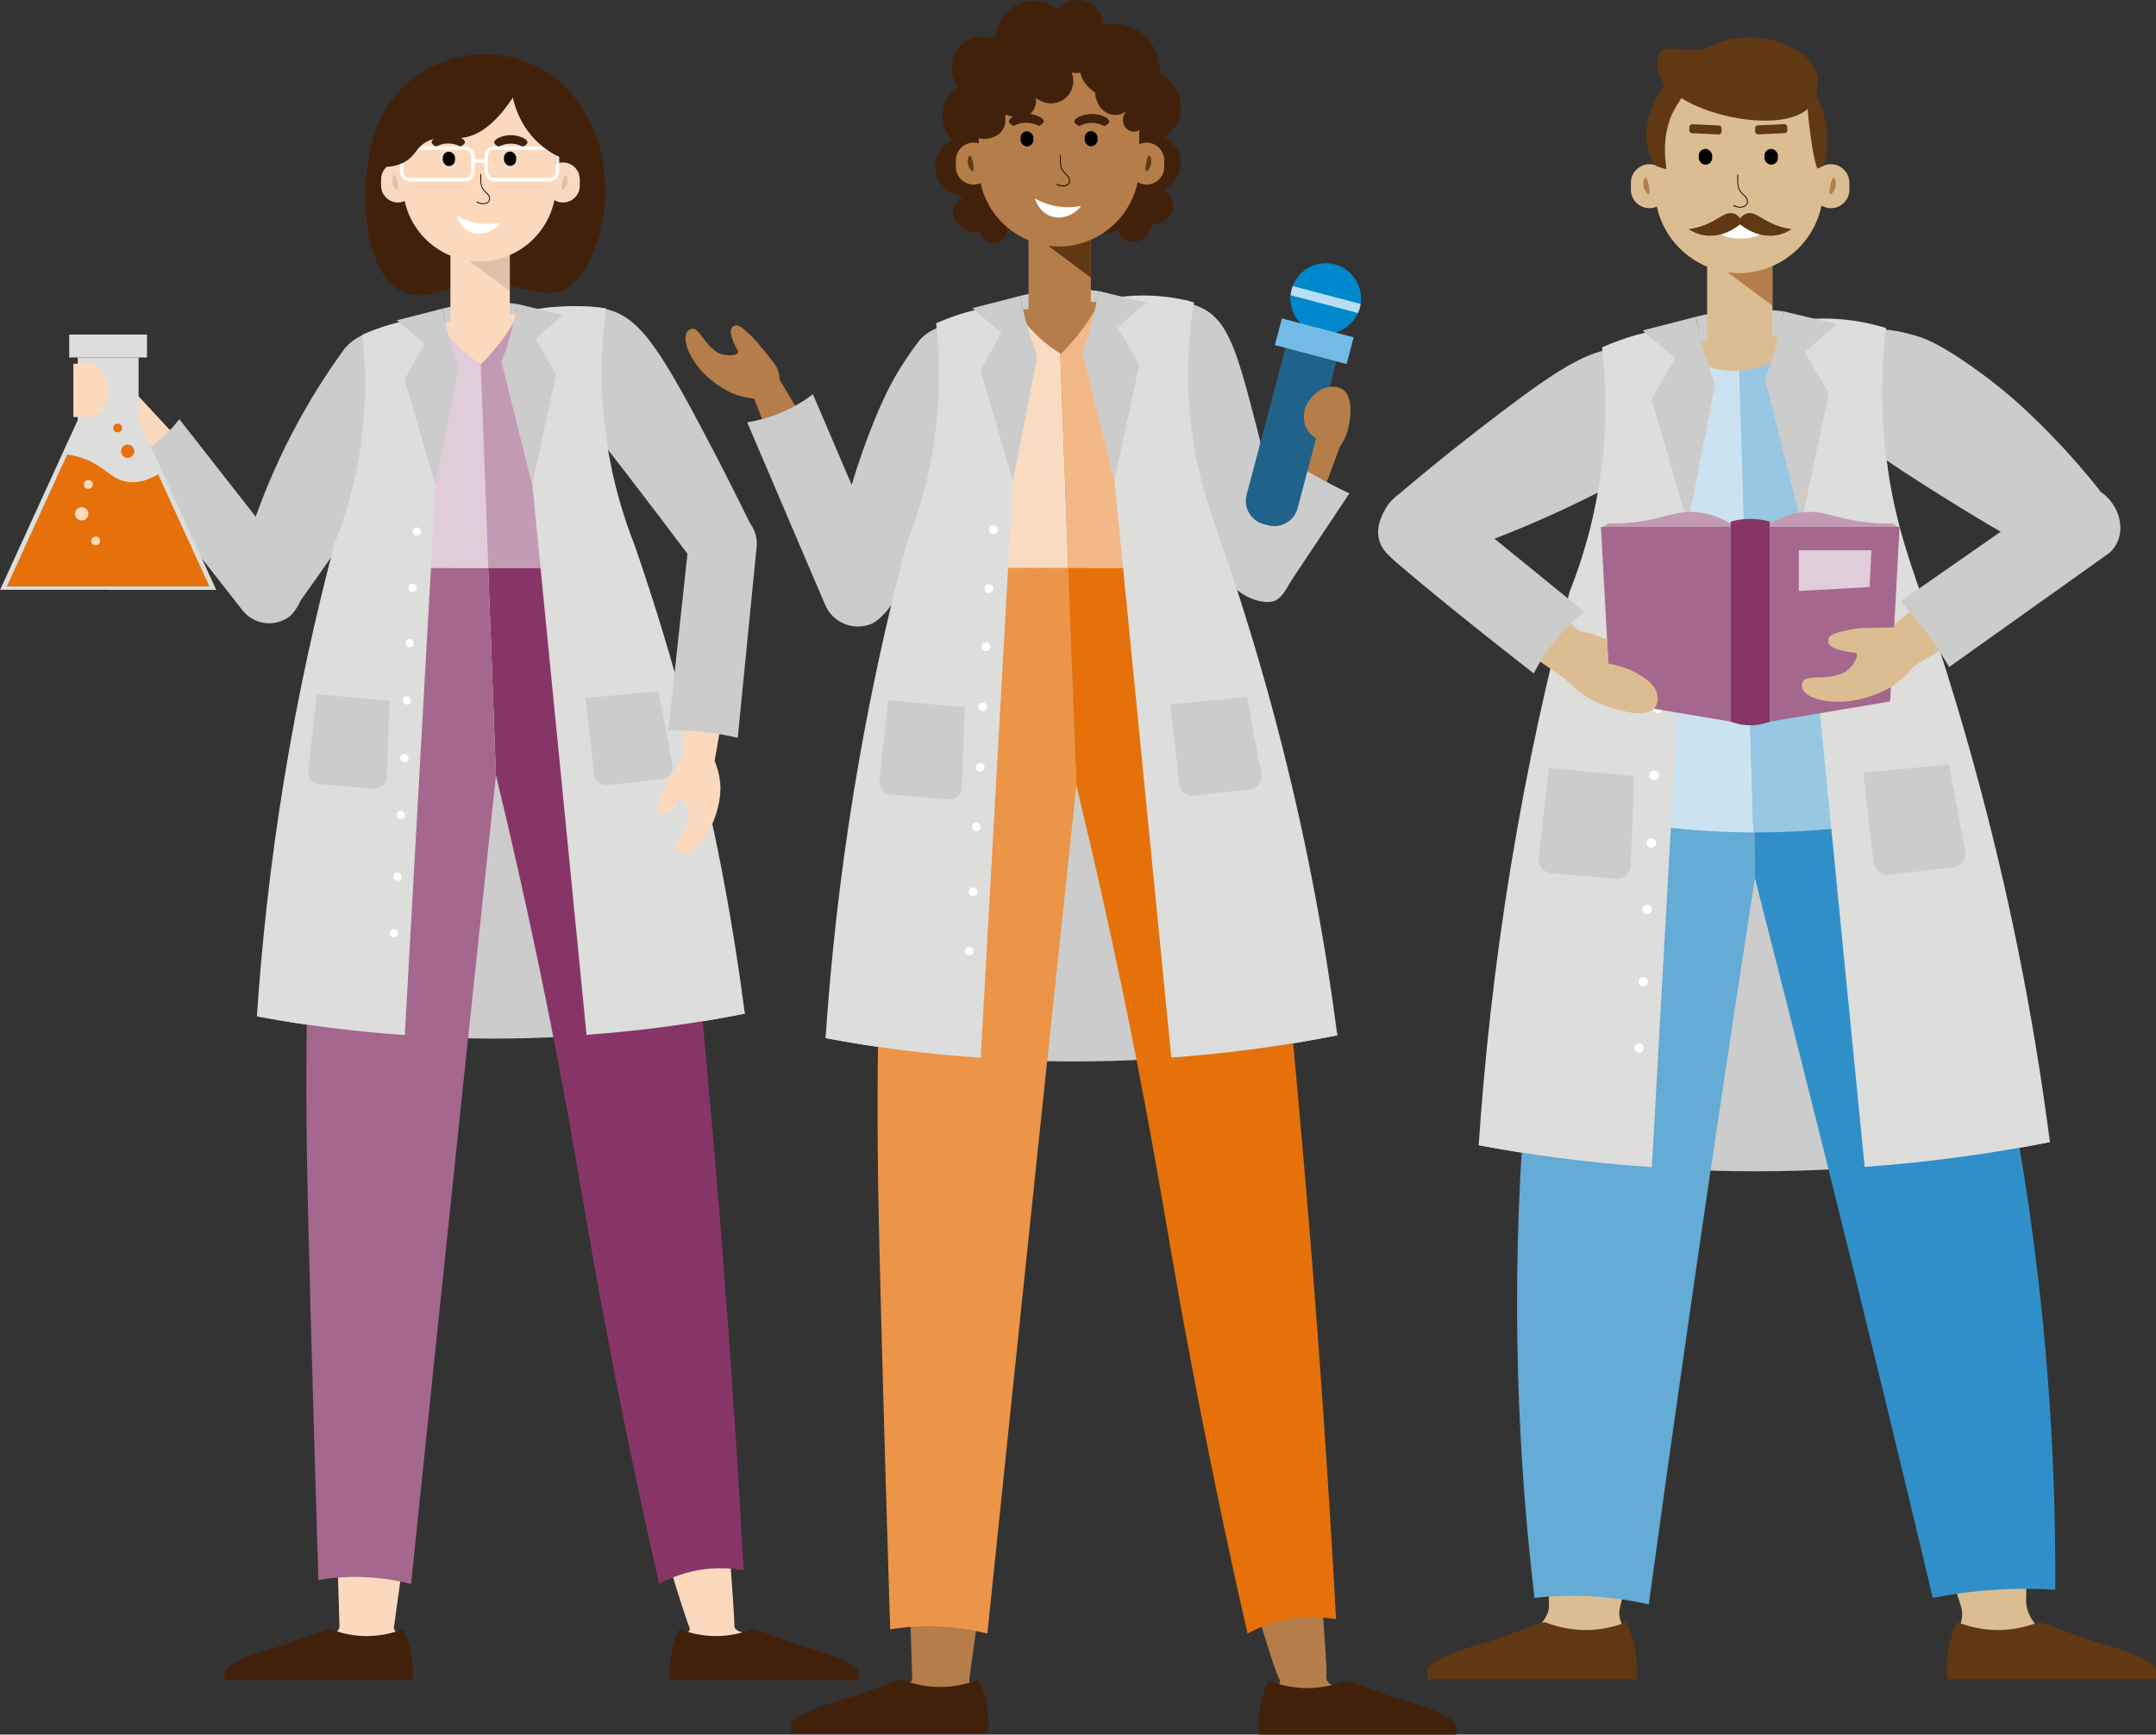 <?xml version="1.0" encoding="UTF-8"?>
<svg id="G-0063_BUW_Gruppe_Wissenschaft" xmlns="http://www.w3.org/2000/svg" viewBox="0 0 637.24 512.73">
  <rect x="0" y="0" width="637.24" height="512.73" fill="#333333" stroke="none"/>
  <defs>
    <style>
      .cls-1 {
        fill: #42210b;
      }

      .cls-1, .cls-2, .cls-3, .cls-4, .cls-5, .cls-6, .cls-7, .cls-8, .cls-9, .cls-10, .cls-11, .cls-12, .cls-13, .cls-14, .cls-15, .cls-16, .cls-17, .cls-18, .cls-19, .cls-20, .cls-21, .cls-22, .cls-23, .cls-24, .cls-25, .cls-26 {
        stroke-width: 0px;
      }

      .cls-2 {
        fill: #a5678d;
      }

      .cls-3 {
        fill: #308fc9;
      }

      .cls-4 {
        fill: #206289;
      }

      .cls-5 {
        fill: #dec1a8;
      }

      .cls-6 {
        fill: #08c;
      }

      .cls-7 {
        fill: #dddddc;
      }

      .cls-8 {
        fill: #64abd6;
      }

      .cls-9 {
        fill: #e6710a;
      }

      .cls-10 {
        fill: #873567;
      }

      .cls-11 {
        fill: #c39ab3;
      }

      .cls-12 {
        fill: #000;
      }

      .cls-13 {
        fill: #73bbe7;
      }

      .cls-14 {
        fill: #fcd9bd;
      }

      .cls-15 {
        fill: #dcbd92;
      }

      .cls-16 {
        fill: #b47d49;
      }

      .cls-17 {
        fill: #ec9447;
      }

      .cls-18 {
        fill: #b9ddf3;
      }

      .cls-19 {
        fill: #98c7e4;
      }

      .cls-20 {
        fill: #603813;
      }

      .cls-21 {
        fill: #ccc;
      }

      .cls-22 {
        fill: #cbe3f1;
      }

      .cls-23 {
        fill: #f9dbc2;
      }

      .cls-24 {
        fill: #fff;
      }

      .cls-25 {
        fill: #e1ccd9;
      }

      .cls-26 {
        fill: #f2b885;
      }
    </style>
  </defs>
  <g id="Person:_Links" data-name="Person: Links">
    <g id="Körper">
      <g id="Kittel_hinterteil" data-name="Kittel hinterteil">
        <path class="cls-21" d="M75.93,300.42c19.25,3.65,42.88,6.57,69.9,6.58,28.98.01,54.14-3.33,74.31-7.38-10.36-40.42-20.71-80.84-31.07-121.25l-89.43,1.07-23.71,120.98Z"/>
        <path class="cls-21" d="M151.64,96.96c-6.49.51-12.98,1.03-19.47,1.54-.47-2.43-.94-4.85-1.41-7.27,2.9-.75,6.45-1.43,10.54-1.72,4.46-.31,8.38-.07,11.53.33-.05.4-.1.8-.16,1.21-.29,2.05-.64,4.02-1.03,5.91Z"/>
      </g>
      <g id="Figur">
        <path class="cls-14" d="M223.16,484.26c.15.82-1.15,1.71-2.12,2.38-1.44.98-2.86,1.31-3.71,1.44l-12.44-.29c-1.23-.37-2.23-.84-2.92-1.38-.63-.49-1.15-1.11-1.09-1.78.14-1.45,3.16-2.04,3-3.2-.01-.13-.06-.22-.08-.26-.49-.98-10.84-31.06-18.9-69.71-7.07-33.89-10.15-63.67-11.59-84.89.04.17.08.33.12.5-.05-.33-.09-.66-.11-.99h-.04c.01.16.02.33.03.49-7.91-34.21-15.8-68.42-23.71-102.62-.22-.13-.42-.28-.59-.46h-5.86s-.01.01-.01.01c-4.89,34.77-9.78,69.58-14.67,104.36,1.05,25.27.6,54.26-2.84,86.09-1.25,11.48-2.5,18.37-4.5,32.99-.73,5.34-2.43,17.34-4.67,33.9-.01.05-.03.14-.04.27-.05,1.47,2.31,1.99,2.44,3.07.15,1.3-2.99,2.98-5.38,3.51-1.59.35-3.43.55-5.4.55s-3.64-.18-5.17-.5c-2.64-.55-5.79-2.33-5.62-3.56.15-1.05,2.67-1.31,3.01-3.17.03-.16.04-.29.04-.37-.73-21.06-1.22-42.53-1.46-64.39-.32-29.61-.16-58.5.43-86.65-.01-.09-.02-.18-.03-.27-.02-.24-.04-.48-.05-.72-.01-.25-.02-.5-.02-.75-1.33-10.61-2.05-19.41-2.5-25.58,0,0-5.24-74.49,12.45-104.45,0-.01.42-.72.76-1.46v-.02c.14-.15.26-.3.41-.42l-.11-.1,17.7-27.65c-3.96-13.54-7.93-27.07-11.88-40.6-10.17,15.47-20.34,30.96-30.54,46.44-.04.07-.09.16-.15.22-.15.25-.31.53-.49.77-1.97,2.68-5.37,4.1-8.84,3.39-1.16-.24-2.21-.69-3.13-1.32-.21-.14-.42-.28-.62-.44-.11-.08-.21-.17-.31-.26-.9-.75-1.62-1.67-2.13-2.66h-.02c-13.5-16.66-26.98-33.3-40.48-49.94-2.98-2.31-3.54-6.61-1.24-9.59,2.32-3.01,6.62-3.56,9.6-1.26,1.09.84,1.85,1.93,2.26,3.12,11.95,12.92,23.89,25.8,35.83,38.69,8.65-16.35,17.31-32.67,25.98-49.03.15-.24.29-.52.41-.78.04-.04.05-.09.08-.13,2.18-3.62,6.17-5.88,10.47-5.81,9.26-2.21,19.73-4.17,31.24-5.48,12.6-1.43,24.13-1.82,34.29-1.66-.05.4-.09.81-.14,1.21,1.1.37,2.17.92,3.17,1.64,1.31.95,2.38,2.12,3.19,3.42v.02s.03.03.06.08c11.99,18.92,24,37.86,36,56.82.05.06.11.14.14.22.17.25.35.5.5.76,1.63,2.91,1.52,6.58-.55,9.46-2.85,3.94-8.36,4.82-12.3,1.97-.65-.47-1.21-1-1.69-1.62,0,0-.13-.16-.2-.24-10.66-13.74-21.3-27.48-31.95-41.23-1.69,14.61-3.39,29.22-5.08,43.82,4.61,9.22,9.22,18.44,13.83,27.65.13.17.25.35.35.55.22.35.5.8.8,1.27,5.34,8.48,16.46,37.37,17.94,93.88.2,8.43.37,19.81.22,33.31,0,.07,0,.14-.01.21,0,.07,0,.13,0,.21,0,.02,0,.04,0,.06,3.45,27.7,6.56,56.26,9.22,85.66,2.91,32.16,5.39,67.38,5.32,69.57,0,.06,0,.17.02.33.41,2.09,5.78,1.8,6.07,3.38Z"/>
      </g>
      <g id="Schuhe">
        <path class="cls-1" d="M122.03,493.89v2.82h-55.68v-2.82s.45-2.64,14.57-6.74c6.51-1.87,11.53-4.24,16.64-5.66,2.22.9,5.86,2.05,10.48,2.12,4.99.05,8.91-1.2,11.18-2.12.7,1.52,1.47,3.47,2.02,5.76.6,2.57.8,4.86.8,6.64Z"/>
        <path class="cls-1" d="M197.97,493.89v2.82h55.68v-2.82s-.45-2.64-14.57-6.74c-6.51-1.87-11.53-4.24-16.64-5.66-2.22.9-5.86,2.05-10.48,2.12-4.99.05-8.91-1.2-11.18-2.12-.7,1.52-1.47,3.47-2.02,5.76-.6,2.57-.8,4.86-.8,6.64Z"/>
      </g>
      <g id="Hose">
        <path class="cls-10" d="M219.79,464.18c-3.05-.56-7.91-1.07-13.69,0-4.92.92-8.75,2.64-11.28,4.03-3.84-16.85-9.39-42.19-15.31-73.31-5.55-29.14-7.62-43.32-11.9-66.8-4.32-23.78-11.02-57.66-21.03-98.99l-2.28-61.28,2.28.02c7.71-.02,15.42-.04,23.14-.06,13.61,17.31,20.62,32.95,24.45,43.63,6.74,18.81,8.61,37.79,12.17,75.77,1.24,13.18,2.25,24.43,3.04,33.38.67,7.29,1.3,14.6,1.93,21.92,3.48,41.08,6.29,81.66,8.48,121.68Z"/>
        <path class="cls-2" d="M146.59,229.11c-3.33,31.33-6.65,62.67-9.96,94.04-5.09,48.37-10.13,96.72-15.13,145.07-3.56-.92-8.07-1.76-13.29-2.01-5.52-.28-10.32.18-14.1.8-1.91-62.12-3.15-108.45-3.38-124.5-.1-6.82-.15-13.23-.15-13.23-.05-7.87-.05-18.57.15-31.03.55-35.35.8-53.03,3.86-66.91,3.3-14.89,11.16-37.96,32.63-63.61l17.08.11,2.28,61.28Z"/>
      </g>
      <g id="Oberteil">
        <path class="cls-25" d="M144.32,167.92c-5.67,0-11.37-.02-17.07-.02-6.4-22.94-12.79-45.87-19.19-68.81,3.21-.88,6.69-1.72,10.42-2.44,3.9-.75,7.59-1.29,11.03-1.67.69,1.1,1.58,2.41,2.71,3.82,1.1,1.36,2.4,2.79,3.93,4.21,2.08,1.92,4.12,3.37,5.9,4.47.75,20.15,1.5,40.3,2.25,60.45Z"/>
        <path class="cls-11" d="M178.24,91.85l-8.82,76.12c-7.6-.02-15.2-.02-22.81-.05h-2.29l-2.25-60.45.13.12c1.73-1.71,3.57-3.73,5.41-6.1,2.44-3.15,4.31-6.19,5.74-8.86,3.25-.61,6.99-1.11,11.14-1.3,5.2-.25,9.84.04,13.75.52Z"/>
      </g>
      <g id="Kittel">
        <g id="Rechts">
          <path class="cls-21" d="M223.14,157.62c-6.58,2.11-13.16,4.23-19.74,6.34-6.07-8.07-12.25-16.19-18.53-24.35-6.86-8.91-13.7-17.69-20.53-26.34-3.06-8.52-3.52-16.27,1.43-20.18,4.93-3.89,12.31-2.05,13.84-1.63,8.98,2.47,14.42,10.03,27.6,34.83,4.34,8.16,9.81,18.75,15.91,31.32Z"/>
          <path class="cls-7" d="M220.14,299.62c-13.53,2.66-29.24,5-46.78,6.26l-21-213.15c6.48-1.79,11.77-2.07,14.32-2.18,3.15-.16,7.43-.12,12.49.61-1.22,8.82-1.99,20.48-.51,34.04,1.62,14.89,5.4,27.07,8.87,35.84,6,17.31,11.76,36.13,16.91,56.4,7.52,29.52,12.48,57.14,15.71,82.18Z"/>
          <path class="cls-21" d="M152.83,89.84c-.42,2.76-1.03,5.82-1.93,9.1-.81,2.96-1.73,5.64-2.67,8.03,3.03,12.17,6.06,24.34,9.09,36.5,2.34-10.97,4.67-21.95,7.01-32.92l-6.07-10.36,8.07-7.1-13.51-3.25Z"/>
          <path class="cls-21" d="M195.66,230.25l-16.09,1.84c-1.95.22-3.74-1.19-3.96-3.15l-2.59-22.59c7.2-.69,14.41-1.39,21.61-2.08,1.39,7.34,2.78,14.68,4.17,22.02.22,1.95-1.19,3.74-3.15,3.96Z"/>
        </g>
        <g id="Links">
          <path class="cls-21" d="M125.87,120.15c-2.43,4.31-4.99,8.7-7.67,13.15-5.48,9.1-3.28,5.78-12.58,19.89-4.41,6.69-9.98,14.89-16.68,24.18h-.01c-1.31,2.85-2.67,4.29-3.13,4.68l-.08.06c-4.36,3.41-10.65,2.64-14.07-1.72l-34.49-44.06c2.34-1.05,5.22-2.6,8.24-4.89,3.43-2.61,5.91-5.34,7.62-7.53,7.51,9.61,15.03,19.21,22.55,28.82,3.04-8.48,7.13-18.12,12.73-28.34,4.51-8.24,9.21-15.42,13.7-21.55,4.95-5.55,13.08-6.74,19.03-3.09,6.6,4.07,8.97,13.18,4.84,20.4Z"/>
          <path class="cls-7" d="M131.46,94.88l-11.81,211.07c-16.24-1.1-30.91-3.15-43.72-5.54,1.44-21.5,3.95-44.99,8.06-70.09,4.15-25.38,9.34-48.67,14.91-69.69,3.1-7.8,6.44-18.46,8.06-31.42,1.49-11.97,1.04-22.34.13-30.28,11.93-5.21,19.55-5.16,24.37-4.06Z"/>
          <path class="cls-21" d="M130.76,91.23c.5,2.62,1.14,5.44,1.98,8.42.89,3.15,1.87,6.03,2.87,8.64-2.3,11.72-4.6,23.44-6.9,35.16-3.05-10.45-6.1-20.89-9.14-31.34l5.91-10.45-8.18-6.98,13.46-3.45Z"/>
          <g id="Knöpfe">
            <circle class="cls-24" cx="123.21" cy="157.12" r="1.21"/>
            <circle class="cls-24" cx="121.93" cy="173.73" r="1.21"/>
            <circle class="cls-24" cx="121.13" cy="190.12" r="1.21"/>
            <circle class="cls-24" cx="120.23" cy="207.04" r="1.21"/>
            <circle class="cls-24" cx="119.52" cy="224.09" r="1.21"/>
            <circle class="cls-24" cx="118.44" cy="240.89" r="1.21"/>
            <circle class="cls-24" cx="117.5" cy="259.13" r="1.21"/>
            <circle class="cls-24" cx="116.39" cy="275.88" r="1.21"/>
          </g>
          <path class="cls-21" d="M94.33,231.74l16.14,1.37c1.96.17,3.7-1.3,3.87-3.26.28-7.55.57-15.11.85-22.66-7.18-.67-14.37-1.34-21.55-2.01-.85,7.57-1.71,15.13-2.56,22.7-.17,1.96,1.3,3.7,3.26,3.87Z"/>
        </g>
        <g id="Unterarm">
          <path class="cls-14" d="M221.9,163.44v.03c-3.57,20.54-7.13,41.09-10.71,61.64.04,0,.08,0,.12.02.66,1.62,1.48,4.18,1.62,7.39.06,1.46-.15,5.27-1.84,9.68-2.49,6.49-8.06,11.71-10.67,9.48-2.22-1.88,2.17-4.67,3.14-9.81.52-2.73-1.67-6.49-2.57-5.36-1.92,2.41-4.26,4.54-5.56,4.12-.39-.13-.66-.32-.85-.56-.62-.79-.28-2.03.07-3.07,1.35-4.06,2.7-6,2.7-6,1.15-1.77,2.79-4.34,4.79-7.77.03,0,.05,0,.08.02.07-9.84.3-19.97.72-30.38.43-11.02,1.06-21.72,1.83-32.08v-.1c.02-.41.05-.81.08-1.22,0-.07.02-.15.02-.23.58-3.82,3.68-6.95,7.72-7.4,4.84-.53,9.19,2.98,9.72,7.82.15,1.31-.01,2.61-.41,3.78Z"/>
          <path class="cls-21" d="M223.56,162.37c-1.84,18.57-3.67,37.15-5.51,55.72-3.16-.75-6.79-1.41-10.83-1.81-3.52-.35-6.76-.45-9.67-.4,2.05-18.94,4.09-37.88,6.14-56.82.91-5.46,6.07-9.15,11.53-8.24l.1.02c5.46.91,9.15,6.07,8.24,11.53Z"/>
        </g>
      </g>
    </g>
    <g id="Reagenzglas">
      <path class="cls-7" d="M63.91,174.37c-1.42-3.1-2.84-6.2-4.25-9.3-1.35-2.97-2.71-5.92-4.05-8.88,0,0,0,0,0-.02-2.54-5.5-5.04-11.01-7.56-16.51-1.16-2.54-2.33-5.07-3.48-7.61-1.2-2.61-2.4-5.23-3.59-7.85h-.02v-18.54h-17.98v18.51c-.44.96-.88,1.92-1.32,2.88h0c-.26.57-.51,1.12-.77,1.68-.84,1.84-1.68,3.67-2.52,5.5h0c-.26.56-.51,1.12-.76,1.67-.78,1.72-1.57,3.43-2.35,5.15-.6,1.31-1.2,2.62-1.8,3.93-.21.46-.42.92-.63,1.37-4.26,9.33-8.53,18.66-12.8,27.99h31.96v.02h31.95Z"/>
      <rect class="cls-7" x="20.46" y="98.9" width="22.99" height="6.76"/>
      <path class="cls-9" d="M31.96,173.37h0s-29.95-.01-29.95-.01c5.95-13.01,11.91-26.02,17.86-39.03,1.88.27,3.81.76,5.73,1.56,5.73,2.38,7.35,5.76,11.92,6.51,2.29.37,5.32.09,9.22-2.19,5.06,11.05,10.12,22.11,15.17,33.16h-29.95Z"/>
      <circle class="cls-9" cx="37.73" cy="133.39" r="1.96"/>
      <circle class="cls-9" cx="34.78" cy="126.52" r="1.29"/>
      <g>
        <circle class="cls-23" cx="24.15" cy="151.88" r="1.96"/>
        <circle class="cls-23" cx="28.28" cy="159.89" r="1.29"/>
        <circle class="cls-23" cx="26.11" cy="143.2" r="1.29"/>
      </g>
      <path class="cls-14" d="M21.68,107.51h3.75c3.43,0,6.21,2.78,6.21,6.21v3.34c0,3.43-2.78,6.21-6.21,6.21h-3.75v-15.76h0Z"/>
    </g>
    <g id="Gesicht">
      <g id="Haare">
        <path class="cls-1" d="M108.83,47.62c.94-5.54,2.7-14.75,10.79-22.35,7.08-6.66,15.36-8.32,17.61-8.71,3.49-.61,11.05-1.38,19.39,2.13,10.28,4.33,15.08,12.45,16.82,15.48,11.66,20.4,2.45,49.67-8.22,52.16-.91.21-2.23.35-4.83.15-4.79-.37-7.61-2.3-16.12-2.47-12.85-.26-17.05,5.39-24.71,2.45-10.98-4.22-13-25.49-10.74-38.84Z"/>
      </g>
      <g id="Gesicht-2" data-name="Gesicht">
        <g id="Kopf">
          <path class="cls-14" d="M171.37,53v1.87c0,2.74-2.24,4.98-4.97,4.98-.92,0-1.79-.25-2.53-.7-1.49,7.3-6.51,13.34-13.18,16.25,0,.08,0,.17,0,.25v18.7c0,4.83-3.95,8.78-8.78,8.78s-8.78-3.95-8.78-8.78v-18.78c-6.78-2.8-11.93-8.82-13.52-16.14-.61.27-1.29.42-1.99.42-2.74,0-4.98-2.24-4.98-4.98v-1.87c0-2.74,2.24-4.98,4.98-4.98.51,0,1.01.08,1.48.22v-4.57c0-12.43,10.17-22.61,22.6-22.61,6.22,0,11.87,2.54,15.97,6.64s6.64,9.76,6.64,15.97v4.81c.63-.3,1.34-.46,2.08-.46,1.37,0,2.61.56,3.51,1.46.9.9,1.46,2.15,1.46,3.52Z"/>
        </g>
        <g id="Schatten">
          <path class="cls-5" d="M167.12,51.66c.35,0,.85,1.42.47,2.71-.27.92-1.02,1.85-1.32,1.73-.58-.23.25-4.45.86-4.44Z"/>
          <path class="cls-5" d="M150.59,75.43c-1.35.6-3.19,1.25-5.46,1.61-2.63.42-4.88.29-6.48.07,4,2.98,8,5.95,12,8.93,0-.98,0-1.84,0-2.54,0-.57,0-.62,0-3.17,0-1.78,0-1.96,0-2.35-.01-1.08-.04-1.96-.06-2.55Z"/>
          <path class="cls-5" d="M116.59,51.66c-.35,0-.85,1.42-.47,2.71.27.92,1.02,1.85,1.32,1.73.58-.23-.25-4.45-.86-4.44Z"/>
        </g>
        <g id="Augenbrauen">
          <path class="cls-1" d="M154.57,43.37c-.61-.33-1.74-.83-3.25-.9-1.89-.09-3.31.56-3.94.9-1.08-.55-1.32-.99-1.31-1.31.02-1.12,3.03-2.34,5.74-2.07,1.83.18,4.08,1.08,4.08,2.07,0,.51-.61.96-1.31,1.31Z"/>
          <path class="cls-1" d="M136.09,43.32c-.61-.33-1.74-.83-3.25-.9-1.89-.09-3.31.56-3.94.9-1.08-.55-1.32-.99-1.31-1.31.02-1.12,3.03-2.34,5.74-2.07,1.83.18,4.08,1.08,4.08,2.07,0,.51-.61.96-1.31,1.31Z"/>
        </g>
        <g id="Augen">
          <rect class="cls-12" x="130.88" y="44.84" width="3.61" height="4.24" rx="1.81" ry="1.81"/>
          <rect class="cls-12" x="148.96" y="44.79" width="3.61" height="4.24" rx="1.81" ry="1.81"/>
          <g id="Mund">
            <path class="cls-24" d="M134.92,63.75c.12.43,1.1,3.66,4.23,4.9,2.97,1.18,6.62.08,8.84-2.81-1.75.35-4.7.69-8.16-.15-2.06-.5-3.7-1.26-4.9-1.95Z"/>
          </g>
        </g>
        <g id="Nase">
          <path class="cls-12" d="M142.78,60.35c-.6,0-1.23-.17-1.82-.5-.06-.03-.08-.11-.05-.17.03-.06.11-.08.17-.05.86.48,1.79.59,2.55.33.42-.14.73-.39.85-.68.3-.72.04-1.44-.79-2.2l-.11-.1c-.4-.37-1.07-.98-1.39-1.97-.11-.34-.15-.85-.18-1.19v-.15c-.01-.41-.02-.74-.03-1.07,0-.33-.01-.66-.01-1.06,0-.07.06-.12.12-.12s.12.06.12.12c0,.4,0,.73.01,1.06,0,.33.01.66.01,1.06v.14c.04.33.08.82.18,1.13.29.92.91,1.49,1.32,1.86l.11.1c.92.84,1.2,1.65.85,2.48-.15.36-.51.66-1,.82-.29.1-.61.15-.93.15Z"/>
        </g>
      </g>
      <g id="Brille">
        <rect class="cls-24" x="140.21" y="47.09" width="3.16" height="1" transform="translate(-.21 .62) rotate(-.25)"/>
        <path class="cls-24" d="M137.38,53.63h-16.24c-1.61,0-2.92-1.31-2.92-2.92v-4.49c0-1.61,1.31-2.92,2.92-2.92h16.24c1.61,0,2.92,1.31,2.92,2.92v4.49c0,1.61-1.31,2.92-2.92,2.92ZM121.14,44.29c-1.06,0-1.92.86-1.92,1.92v4.49c0,1.06.86,1.92,1.92,1.92h16.24c1.06,0,1.92-.86,1.92-1.92v-4.49c0-1.06-.86-1.92-1.92-1.92h-16.24Z"/>
        <path class="cls-24" d="M162.35,53.63h-16.24c-1.61,0-2.92-1.31-2.92-2.92v-4.49c0-1.61,1.31-2.92,2.92-2.92h16.24c1.61,0,2.92,1.31,2.92,2.92v4.49c0,1.61-1.31,2.92-2.92,2.92ZM146.12,44.29c-1.06,0-1.92.86-1.92,1.92v4.49c0,1.06.86,1.92,1.92,1.92h16.24c1.06,0,1.92-.86,1.92-1.92v-4.49c0-1.06-.86-1.92-1.92-1.92h-16.24Z"/>
      </g>
      <g id="Haare-2" data-name="Haare">
        <path class="cls-1" d="M168.04,46.84c-.74-.07-1.48-.13-2.22-.19-2.01-.91-4.9-2.53-7.66-5.37-4.55-4.69-6.05-9.96-6.58-12.42-5.92,8.93-11.1,11.4-14.9,11.88-4.27.54-8.32-.91-11.88,2.02-2.02,1.66-2.39,3.52-5.14,5.08-2.23,1.27-4.51,1.48-6.07,1.46.2-2.84.8-7.06,2.75-11.78.74-1.79,1.99-4.77,4.43-7.85,6.69-8.46,16.45-10.26,17.72-10.48,6.7-1.13,12.14.42,14.84,1.41-.04.2-.09.41-.13.61,2.4.62,8.14,2.62,12.08,8.46,5.2,7.7,3.09,15.95,2.76,17.17Z"/>
      </g>
    </g>
  </g>
  <g>
    <g id="Körper-2" data-name="Körper">
      <g id="Kittel_hinterteil-2" data-name="Kittel hinterteil">
        <path class="cls-21" d="M525.69,100.35c-7.6.6-15.19,1.21-22.79,1.81-.55-2.84-1.1-5.68-1.65-8.52,3.39-.88,7.55-1.68,12.34-2.02,5.22-.37,9.8-.08,13.5.39-.06.47-.12.94-.19,1.42-.33,2.39-.74,4.7-1.21,6.91Z"/>
        <path class="cls-21" d="M437.06,338.52c22.53,4.27,50.2,7.69,81.83,7.7,33.92.01,63.38-3.89,86.99-8.64-12.12-47.31-24.25-94.63-36.37-141.94l-104.68,1.26-27.76,141.62Z"/>
      </g>
      <g id="Figur-2" data-name="Figur">
        <path class="cls-15" d="M618.2,157.09c-2.09,5.36-10.89,5.52-12.05,5.56-14.67-7.14-21.33-10.7-32.88-18.05-4.97-3.17-10.46-6.08-18.26-11,.23,12.36,1,25.51,2.52,39.34,1.98,18.1,4.94,34.67,8.32,49.51v1.63c.82,2.57,1.96,6.24,3.23,10.68,6.84,23.76,10.3,44.14,12.16,58.33,1.99,15.12,3.48,33.23,3.39,53.72,5.65,36.32,9.75,64.65,11.88,80.34,2.36,17.43,2.04,20.06,2.19,23.11.42,8.55.36,16.07.14,22.17-.16,4.21,2.15,8.07,5.82,10.13,2.49,1.39,4.71,3.18,4.64,5.15-.12,3.99-9.6,7.34-17.37,6.78-3.13-.22-10.22-.74-12.66-6.06-1.33-2.9-.71-5.98.08-8.12.72-1.91.79-4.01.12-5.95-6.72-19.57-13.01-46.48-13.01-46.48-6.67-12.74-12.89-34.64-10.42-74.83-5.35-9.14-10.76-19.49-15.76-31.07-10.54-24.52-16.21-47.33-19.26-66.15-.99.04-1.98.08-2.97.12h0c-1.57,18.44-5.31,40.55-13.28,64.57-3.98,11.97-8.48,22.74-13.03,32.31,5.39,39.73,1.34,61.79-3.98,74.8,0,0-3.53,25.84-8.96,47.56-.36,1.45-.23,2.96.34,4.34.49,1.18.84,2.68.5,4.29-1.13,5.37-8.95,6.78-9.8,6.93-8.53,1.54-17.27-4.36-16.92-7.32.12-.94,1.08-1.19,3.05-4.05.36-.51.67-1.01.94-1.46.64-1.06.95-2.26.91-3.49-.36-14.4-.41-29.37-.06-44.87.06-2.79.18-9.29.77-22.31.67-14.72,1.87-34.46,4.19-58.19-1.37-16.03-2.01-34.09-1.23-53.82.94-24.1,3.8-45.68,7.32-64.2v-1.28c2.65-15.55,4.85-32.49,6.22-50.67,1.08-14.21,1.54-27.81,1.55-40.69-3.56,2.28-7.97,5.02-13.56,8.52-.46.28-.68.42-.91.56-9.15,5.68-20.91,12.13-35.8,18.64-5.32-5.02-10.64-10.04-15.96-15.06.27-.25.47-.44.57-.54l30.93-24.29c10.59-7.55,16.24-11.62,20.19-14.21,3.96-2.58,6.22-3.69,10.07-5.32.94-.4,2.15-.8,3.52-1.14,0-.17-.02-.33-.03-.5,11.19-2.4,24.54-4.45,39.65-5.22,15.27-.78,28.89-.07,40.36,1.2,0,.08-.01.15-.01.23,1.5.35,2.87.97,4.09,1.81.01-.02.03-.02.03-.04,18.32,11.26,35.71,25.09,52.46,40.71.41.11.82.24,1.21.42,4.67,2.02,6.81,7.81,4.82,12.92Z"/>
      </g>
      <g id="Schuhe-2" data-name="Schuhe">
        <path class="cls-20" d="M621.05,485.76c-7.24-2.07-12.81-4.71-18.49-6.28-.33.13-.7.27-1.11.42-2.49.89-6.12,1.86-10.53,1.92-4.87.04-8.82-1.01-11.42-1.96-.35-.14-.7-.27-1-.39-.78,1.68-1.63,3.85-2.26,6.4-.66,2.85-.88,5.41-.88,7.38v3.13h61.88v-3.13s-.51-2.94-16.19-7.49Z"/>
        <path class="cls-20" d="M482.93,485.88c-.6-2.55-1.46-4.72-2.24-6.4-.42.16-.87.33-1.38.52-2.6.91-6.41,1.87-11.04,1.83-5.13-.08-9.17-1.36-11.65-2.34-.31.09-.6.17-.92.27h-.02c-5.37,1.59-10.7,4.04-17.54,6.01-15.69,4.56-16.19,7.49-16.19,7.49v3.13h61.87v-3.13c0-1.97-.22-4.53-.89-7.38Z"/>
      </g>
      <g id="Hose-2" data-name="Hose">
        <path class="cls-8" d="M518.68,259.54c-3.94,25.4-7.79,50.81-11.58,76.24-6.86,46.12-13.45,92.28-19.78,138.47-4.88-1.11-10.77-2.08-17.49-2.42-6.14-.3-11.63-.03-16.28.48-4.77-40.05-7.27-89.11-2.89-144.74,3.49-44.55,10.68-83.95,18.82-117.24,12.5,2.47,27.64,4.49,44.87,4.82,1.35.03,2.68.04,3.99.04l.35,44.34Z"/>
        <path class="cls-3" d="M607.47,469.91c-5.22-.33-11.14-.4-17.62,0-6.92.44-13.16,1.34-18.58,2.4-10.53-44.29-21.31-88.53-32.32-132.69-6.67-26.72-13.43-53.41-20.27-80.09l-.35-44.34c17.41.04,32.68-1.69,45.23-3.91,10.74,30.14,21.04,65.02,28.95,104.22,11.83,58.53,15.21,111.08,14.96,154.41Z"/>
      </g>
      <g id="Oberteil-2" data-name="Oberteil">
        <path class="cls-22" d="M518.26,246.06c-.78,0-1.58-.01-2.36-.02-22.17-.29-40.99-3.62-55.36-7.25,1.4-12.21,3.55-28.4,6.87-47.4,3.46-19.8,5.48-27.1,6.88-40.53,1.5-14.43,1.71-30.41-.25-47.88,1.96-1,4.96-2.24,8.8-2.83,3.81-.59,7.02-.31,9.19.04,1.07,1.23,8.46,9.45,20.62,9.41.48,0,.95-.01,1.41-.04l4.2,136.49Z"/>
        <path class="cls-19" d="M575.98,239.16c-14.74,3.61-34.43,6.95-57.72,6.9l-4.2-136.49c12.05-.67,19.07-9.34,19.94-10.46,2.92-.51,7.05-.91,11.94-.36,4.72.53,8.54,1.78,11.22,2.89-.73,9.63-1.13,24.35,1.45,41.98,2.58,17.53,6.35,26.01,10.5,44.51,2.64,11.82,5.76,29.15,6.88,51.03Z"/>
      </g>
      <g id="Kittel-2" data-name="Kittel">
        <g id="Rechts-2" data-name="Rechts">
          <path class="cls-21" d="M596.19,159.99c8.17-4.98,16.34-9.95,24.51-14.93-8.57-10.79-16.63-18.92-22.85-24.65-1.93-1.78-8.85-8.1-18.9-14.68-6.55-4.29-10.03-5.82-13.69-6.78-4.47-1.17-11.07-2.9-16.61.18-5.96,3.31-9.69,11.64-8.68,18.78.85,5.97,5.15,10.95,38.54,31.58,7.4,4.57,13.57,8.16,17.67,10.51Z"/>
          <path class="cls-7" d="M605.88,337.59c-15.84,3.12-34.23,5.86-54.76,7.33l-24.59-249.51c4.23-.86,10-1.58,16.81-1.1,5.67.4,10.45,1.52,14.13,2.66-1.03,8.67-1.84,21.35-.16,36.44,1.97,17.74,6.32,30.24,10.38,41.96,7.02,20.26,13.77,42.3,19.8,66.02,8.81,34.56,14.61,66.89,18.39,96.2Z"/>
          <path class="cls-21" d="M527.09,92.02c-.49,3.23-1.21,6.81-2.26,10.65-.95,3.46-2.03,6.61-3.12,9.4,3.55,14.24,7.1,28.49,10.64,42.73,2.73-12.85,5.47-25.69,8.2-38.54l-7.1-12.13,9.45-8.31-15.81-3.81Z"/>
          <path class="cls-21" d="M577.22,256.39l-18.84,2.16c-2.29.26-4.37-1.4-4.64-3.68l-3.03-26.45c8.43-.81,16.87-1.63,25.3-2.44,1.63,8.59,3.25,17.18,4.88,25.78.26,2.29-1.4,4.37-3.68,4.64Z"/>
        </g>
        <g id="Links-2" data-name="Links">
          <path class="cls-21" d="M440.87,159.56c-9.57-4.13-19.14-8.26-28.7-12.4,12.19-10.37,23.03-18.89,31.76-25.49,19-14.35,26.48-18.46,36.23-18.95,1.63-.08,17.61-.72,21.31,7.43,3.58,7.89-6.61,19.02-9.62,22.31-2.98,3.26-7.42,7.21-23.93,15.32-6.61,3.25-15.76,7.46-27.05,11.78Z"/>
          <path class="cls-7" d="M502.06,97.91l-13.83,247.09c-19.02-1.29-36.19-3.69-51.18-6.48,1.69-25.17,4.62-52.67,9.43-82.05,4.86-29.71,10.93-56.98,17.46-81.58,3.63-9.13,7.54-21.61,9.43-36.78,1.74-14.01,1.22-26.15.16-35.45,13.97-6.1,22.89-6.04,28.53-4.75Z"/>
          <path class="cls-21" d="M501.25,93.64c.58,3.06,1.34,6.37,2.32,9.85,1.04,3.69,2.19,7.06,3.36,10.12-2.69,13.72-5.39,27.44-8.08,41.16-3.57-12.23-7.14-24.46-10.7-36.69l6.92-12.23-9.57-8.17,15.75-4.04Z"/>
          <g id="Knöpfe-2" data-name="Knöpfe">
            <circle class="cls-24" cx="489.98" cy="209.41" r="1.41"/>
            <circle class="cls-24" cx="488.92" cy="229.22" r="1.41"/>
            <circle class="cls-24" cx="488.09" cy="249.17" r="1.41"/>
            <circle class="cls-24" cx="486.83" cy="268.84" r="1.41"/>
            <circle class="cls-24" cx="485.72" cy="290.19" r="1.41"/>
            <circle class="cls-24" cx="484.43" cy="309.8" r="1.41"/>
          </g>
          <path class="cls-21" d="M458.6,258.13l18.89,1.6c2.3.19,4.33-1.52,4.53-3.82.33-8.84.66-17.68.99-26.53-8.41-.79-16.82-1.57-25.23-2.36-1,8.86-2,17.71-3,26.57-.2,2.3,1.52,4.33,3.82,4.53Z"/>
        </g>
        <g id="Unterarme">
          <path class="cls-15" d="M426.39,149.49c15.22,13.16,29.35,27.55,44.53,40.74,2.12,1.84,5.85,4.99,5.26,8.32-.6,3.33-5.35,6.06-8.34,5.42-.87-.19-2.28-.95-3.53-1.91-.51-.39-.91-.76-1.18-1.03-16.62-11.44-33.24-22.91-49.86-34.35-.94-.71-4.36-3.47-4.89-8.04-.07-.58-.2-1.84.17-3.35,1.24-4.99,7.19-9.21,12.76-8.28,2.65.44,4.46,1.95,5.07,2.49Z"/>
          <path class="cls-15" d="M606.08,147.95c-15.83,12.52-31.65,25.05-47.48,37.57-3.65.73-6.15,4.14-5.63,7.88.53,3.86,4.09,6.54,7.94,5.99.88-.13,2.34-.79,3.65-1.66.54-.36.96-.7,1.25-.94,17.39-10.25,34.76-20.52,52.15-30.77.99-.64,4.6-3.15,5.44-7.68.11-.58.33-1.83.06-3.35-.89-5.06-6.52-9.7-12.14-9.16-1.02.1-3.02.46-5.23,2.12Z"/>
          <path class="cls-21" d="M608.39,145.29c-15.54,10.82-31.08,21.65-46.61,32.47,2.57,2.8,5.35,6.11,8.14,9.94,2.43,3.34,4.47,6.54,6.18,9.47,15.74-11.21,31.48-22.42,47.22-33.63,4.34-3.55,4.54-10.49.44-15.51l-.07-.09c-4.1-5.02-10.94-6.2-15.29-2.65Z"/>
          <path class="cls-21" d="M425.51,146.04l42.68,34.74c-2.31,1.87-5.12,4.46-7.96,7.86-3.23,3.88-5.44,7.56-6.92,10.42-22.1-17.25-38.06-30.38-42.68-34.74-.96-.9-2.98-2.89-3.27-6.2-.31-3.57,1.56-6.98,3.03-9.12l.07-.09c4.09-5.02,10.83-6.31,15.04-2.88Z"/>
        </g>
      </g>
    </g>
    <g id="Buch">
      <path class="cls-11" d="M511.54,154.76v1.44h-38.35l2.1-1.44c1.95.03,4.94-.03,8.56-.49,8.14-1.04,10.98-3.09,16.37-2.95,2.7.07,6.6.7,11.33,3.44Z"/>
      <path class="cls-2" d="M511.54,155.74v57.57c-11.85-1.99-23.71-3.99-35.56-5.98-.93-17.2-1.86-34.39-2.79-51.59h38.35Z"/>
      <path class="cls-10" d="M523.1,154.18v59.13c-1.18.46-3,1.01-5.26,1.08-2.79.09-5.01-.58-6.3-1.08v-59.13c1.38-.39,3.28-.79,5.55-.81,2.49-.03,4.55.39,6,.81Z"/>
      <path class="cls-11" d="M523.1,154.76v1.44h38.35l-2.1-1.44c-1.95.03-4.94-.03-8.56-.49-8.14-1.04-10.98-3.09-16.37-2.95-2.7.07-6.6.7-11.33,3.44Z"/>
      <path class="cls-2" d="M523.1,155.74v57.57c11.85-1.99,23.71-3.99,35.56-5.98.93-17.2,1.86-34.39,2.79-51.59h-38.35Z"/>
      <path class="cls-25" d="M531.66,174.7c6.97-.39,13.95-.78,20.92-1.17.19-3.63.38-7.26.57-10.89h-21.49v12.05Z"/>
      <path class="cls-15" d="M475,189.09c-1.19-.56-2.58-1.11-4.14-1.59-2.49-.76-4.75-1.12-6.62-1.27-.83,1.61-1.72,3.27-2.68,4.97-.97,1.72-1.95,3.36-2.92,4.92,1,1.95,3.22,3.99,6.22,6.76,4.32,3.99,8.78,5.51,10.58,6.04.73.21,11.23,4.19,13.92-.03.82-1.29.58-2.89.46-3.52-.54-3.01-3.27-4.68-5.58-6.09-2.76-1.68-5.64-2.41-7.27-2.81-.66-.17-1.21-.28-1.6-.36-.13-2.34-.26-4.68-.39-7.01Z"/>
      <path class="cls-15" d="M551.41,185.62c2.53,0,6.2-.05,10.97-.29,1.37,3.49,2.75,6.98,4.12,10.47-1.19,1.73-3.22,4.25-6.37,6.5-1.43,1.02-5.4,3.32-10.95,4.52-8.17,1.76-17.1-.39-16.58-4.49.44-3.47,6.14-.89,11.95-3.3,3.09-1.28,5.43-5.96,3.7-6.12-3.69-.34-7.38-1.29-7.81-2.89-.13-.47-.11-.87,0-1.21.39-1.15,1.86-1.62,3.13-1.96,4.98-1.31,7.83-1.24,7.83-1.24Z"/>
    </g>
    <g id="Gesicht-3" data-name="Gesicht">
      <g id="Gesicht-4" data-name="Gesicht">
        <g id="Kopf-2" data-name="Kopf">
          <path class="cls-15" d="M546.62,54.01v2.05c0,3.01-2.46,5.48-5.47,5.48-1.01,0-1.96-.28-2.78-.77-1.62,8.02-7.15,14.67-14.49,17.87,0,.09,0,.19,0,.28v20.56c0,5.3-4.34,9.65-9.65,9.65s-9.66-4.35-9.66-9.65v-20.65c-7.46-3.09-13.13-9.71-14.86-17.75-.67.29-1.41.46-2.19.46-3.01,0-5.48-2.47-5.48-5.48v-2.05c0-3.01,2.47-5.47,5.48-5.47.56,0,1.11.09,1.62.25v-5.04c0-13.67,11.19-24.85,24.86-24.85,6.84,0,13.05,2.8,17.56,7.3,4.5,4.5,7.3,10.72,7.3,17.55v5.3c.7-.33,1.47-.51,2.28-.51,1.5,0,2.87.62,3.86,1.61,1,.99,1.61,2.35,1.61,3.86Z"/>
        </g>
        <g id="Mund-2" data-name="Mund">
          <ellipse class="cls-24" cx="514.51" cy="68.44" rx="6.18" ry="2.08"/>
        </g>
        <g id="Schatten-2" data-name="Schatten">
          <path class="cls-16" d="M541.94,52.53c.39,0,.93,1.56.51,2.98-.3,1.02-1.12,2.04-1.45,1.9-.63-.26.27-4.89.94-4.88Z"/>
          <path class="cls-16" d="M523.77,78.67c-1.48.66-3.51,1.38-6,1.77-2.9.46-5.37.31-7.12.07,4.4,3.27,8.79,6.55,13.19,9.82,0-1.08,0-2.02,0-2.79,0-.62,0-.68,0-3.49,0-1.96,0-2.16,0-2.59-.01-1.19-.04-2.16-.07-2.8Z"/>
          <path class="cls-16" d="M486.39,52.53c-.39,0-.93,1.56-.51,2.98.3,1.02,1.12,2.04,1.45,1.9.63-.26-.27-4.89-.94-4.88Z"/>
        </g>
        <g id="Nase-2" data-name="Nase">
          <path class="cls-12" d="M514.35,61.38c-.65,0-1.35-.19-2-.55-.06-.03-.08-.11-.05-.17.03-.06.11-.08.17-.05.94.52,1.97.66,2.82.36.46-.16.81-.44.94-.76.33-.8.05-1.59-.87-2.44l-.12-.11c-.47-.43-1.17-1.08-1.52-2.16-.12-.37-.16-.93-.19-1.3v-.16c-.01-.45-.02-.81-.03-1.17,0-.36-.01-.73-.01-1.17,0-.07.06-.12.12-.12s.12.06.12.12c0,.44,0,.8.01,1.16,0,.36.01.73.01,1.17v.15c.04.36.08.9.19,1.24.32,1.02,1,1.64,1.45,2.05l.12.11c1.01.92,1.32,1.81.93,2.72-.16.39-.56.72-1.09.9-.32.11-.67.17-1.02.17Z"/>
        </g>
        <g id="Augen-2" data-name="Augen">
          <rect class="cls-12" x="521.52" y="44.02" width="3.97" height="4.66" rx="1.99" ry="1.99"/>
          <rect class="cls-12" x="502.09" y="44.02" width="3.97" height="4.66" rx="1.99" ry="1.99"/>
        </g>
        <g id="Augenbrauen-2" data-name="Augenbrauen">
          <rect class="cls-20" x="518.74" y="36.89" width="9.52" height="2.66" rx=".81" ry=".81" transform="translate(-1.2 24.14) rotate(-2.64)"/>
          <rect class="cls-20" x="499.32" y="36.89" width="9.52" height="2.66" rx=".81" ry=".81" transform="translate(2.29 -23.17) rotate(2.64)"/>
        </g>
        <g id="Bart">
          <path class="cls-20" d="M514.43,66.24c-.8.67-5.45,4.4-11.19,3.23-1.74-.35-3.13-1.07-4.14-1.74,1.21-.16,2.91-.49,4.81-1.24,4.2-1.66,6.1-4.08,8.45-3.4.58.17,1.33.57,2.07,1.57v1.57Z"/>
          <path class="cls-20" d="M514.23,66.24c.8.67,5.45,4.4,11.19,3.23,1.74-.35,3.13-1.07,4.14-1.74-1.21-.16-2.91-.49-4.81-1.24-4.2-1.66-6.1-4.08-8.45-3.4-.58.17-1.33.57-2.07,1.57v1.57Z"/>
        </g>
      </g>
      <g id="Haare-3" data-name="Haare">
        <path class="cls-20" d="M493.4,35.77c-2.27,7.16-.89,12.99-.89,14.17,0,.18-3.04-.71-3.45-1.22-2.82-3.47-2.59-10.41-2.23-12.03,1.48-6.64,3.84-10.93,7.46-12.88,1.08-.58,2.54.81,3.1,1.92,1.27,2.51-2.34,4.87-3.99,10.04Z"/>
        <path class="cls-20" d="M534.56,35.38c1.04,9.37,2,13.16,2.62,14.47l1.73-.78c1.42-2.53,1.2-10.31.76-12.53-1.53-7.66-5.17-13.49-6-13.12-.17.07-.05,1.78.3,5.17.43,4.17.38,4.9.59,6.79Z"/>
        <path class="cls-20" d="M536.84,21.28c1.16,3.48.24,7.58-1.44,9.76-7.82,10.17-42.39,2.05-45.32-9.74-.09-.36-1.04-4.16.89-6.05,1.76-1.73,4.5-.47,8.86-.44,6.45.04,6.68-2.69,13.73-3.54,1.87-.23,8.75-.92,15.65,2.66,2.43,1.26,6.27,3.25,7.64,7.37Z"/>
      </g>
    </g>
  </g>
  <g id="Person:_Mitte" data-name="Person: Mitte">
    <g id="Körper-3" data-name="Körper">
      <g>
        <g id="Kittel_hinterteil-3" data-name="Kittel hinterteil">
          <g id="Kittel_hinterteil-4" data-name="Kittel hinterteil">
            <path class="cls-21" d="M244.01,306.86c20.19,3.82,44.97,6.89,73.31,6.9,30.39.01,56.78-3.49,77.93-7.74-10.86-42.39-21.73-84.78-32.59-127.17l-93.79,1.13-24.87,126.88Z"/>
          </g>
          <path class="cls-21" d="M323.42,93.48c-6.81.54-13.61,1.08-20.42,1.62-.49-2.54-.99-5.09-1.48-7.63,3.04-.79,6.77-1.5,11.06-1.81,4.68-.33,8.78-.08,12.1.35-.05.42-.11.84-.17,1.27-.3,2.15-.67,4.21-1.08,6.2Z"/>
        </g>
        <g id="Figur-3" data-name="Figur">
          <g id="Körper-4" data-name="Körper">
            <path class="cls-16" d="M397.68,500.06c.2,1.25-3,3.06-5.37,3.62-1.73.41-3.76.64-5.94.64-2.69,0-5.17-.36-7.11-.95-1.59-.48-4.39-2.06-4.21-3.31.18-1.24,3.18-1.49,3.28-2.99.03-.49-.26-.87-.32-.96-1.16-1.72-11.82-34.99-19.71-72.79-7.38-35.36-10.62-66.48-12.15-89.02.04.17.08.35.12.52-.06-.34-.1-.69-.12-1.04h-.04c0,.17.02.33.03.5-8.3-35.87-16.57-71.75-24.86-107.62-.23-.13-.44-.29-.62-.48h-6.15s0,.01,0,.01c-5.13,36.48-10.26,72.98-15.39,109.45,1.1,26.51.63,56.91-2.98,90.3-1.3,12.04-2.61,19.27-4.71,34.6-2.08,15.2-3.79,27.58-4.9,35.55,0,0,0,.1-.02.24-.03.3-.07.52-.08.53-.08.47,2.46,1.71,2.62,2.73.19,1.22-2.91,3.07-5.64,3.68-1.67.37-3.61.58-5.67.58s-3.81-.19-5.42-.52c-2.93-.6-6.1-2.55-5.89-3.74.18-1.04,3.11-2.45,3.13-2.94,0-.01,0-.16.02-.36.01-.18.03-.32.04-.41-.76-22.08-1.28-44.6-1.53-67.53-.33-31.05-.16-61.36.45-90.88,0-.03,0-.06,0-.09-.03-.25-.06-.5-.06-.75-.01-.03-.01-.05-.01-.08-.02-.3-.03-.6-.03-.91-1.38-11.12-2.14-20.35-2.61-26.82,0,0-5.5-78.13,13.05-109.55,0,0,.45-.75.8-1.53v-.02c.14-.15.28-.31.43-.44l-.12-.1,18.57-29c-6.96-23.79-13.93-47.57-20.89-71.35,10.62-2.86,23.3-5.49,37.71-6.96,13.33-1.37,25.38-1.47,35.73-.97-3.01,26.43-6.03,52.85-9.05,79.28,4.83,9.65,9.66,19.3,14.48,28.96,0,.01.02.02.03.03.13.19.26.37.36.58.24.37.53.84.84,1.33,5.6,8.9,17.27,39.2,18.81,98.46.21,8.85.4,20.78.24,34.94,0,.07,0,.15,0,.22,0,.07,0,.14-.02.22,0,.04,0,.09.02.13v.02c3.63,29.02,6.87,58.95,9.67,89.75,2.03,22.33,5.94,69.08,5.55,72.53-.02.15-.08.55.06,1.04.73,2.5,5.37,2.23,5.6,3.67Z"/>
          </g>
          <g id="Arme_Hände" data-name="Arme + Hände">
            <path class="cls-16" d="M293.64,110.64c-.09,1.66-.5,3.22-1.17,4.65h-.03s0,.05-.03.1c-9.65,20.81-19.29,41.66-28.96,62.5,0,.03-.02.06-.04.09-.55,1.56-1.55,2.98-2.97,4.07-3.95,3.05-9.63,2.29-12.68-1.66-.83-1.07-1.38-2.29-1.66-3.53v-.02c-7.91-20.09-15.81-40.18-23.72-60.27-2.56-1.04-4.16-3.57-3.93-6.16.27-3.15,3.14-5.54,5.97-5.45,3.12.1,4.85,3.14,5.1,3.59.8,1.47.89,2.89.88,3.66,5.54,9.2,11.09,18.78,16.63,28.75,2.13,3.84,4.21,7.65,6.25,11.44,5.43-15.39,10.87-30.77,16.31-46.17.12-.27.21-.57.3-.85.03-.05.04-.1.06-.15,1.95-4.69,6.71-7.86,12.05-7.57,6.82.36,12.01,6.18,11.64,12.98Z"/>
            <path class="cls-16" d="M224.75,102.38c.88.99,1.77,2.06,2.67,3.22.53.68,1.03,1.36,1.49,2.02-1.3,3.43-2.6,6.85-3.9,10.28-1.8.01-4.54-.18-7.65-1.28-1.41-.5-4.96-2.15-8.51-5.44-5.23-4.85-8.08-12.14-4.96-13.78,2.64-1.39,3.62,3.86,8.14,6.74,2.4,1.53,6.82.88,6.08-.41-1.57-2.75-2.7-5.79-1.8-6.87.27-.32.55-.5.85-.59.99-.29,2.04.51,2.9,1.23,3.35,2.84,4.69,4.86,4.69,4.86Z"/>
            <path class="cls-16" d="M396.16,131.72c-2.58,6.89-5.15,13.78-7.73,20.67-2.04,5.46-3.45,11.81-6.17,16.94-.36.68-.78,1.34-1.37,1.82-4.78,3.87-12.21-1.73-15.24-5.22-3.77-4.33-6.27-9.56-9.13-14.48-12.87-22.11-11.05-28.67-19.09-42.83-.43-.76-1.67-2.9-1.64-5.76.06-5.23,4.31-12.62,11.55-13.08,5.34-.33,10.12,2.82,12.11,7.49.02.05.02.1.06.15.05.14.25.71.31.86,5.6,15.44,9.87,31.43,16.37,46.52.18-.29.36-.58.55-.87,3.78-5.84,7.62-11.42,11.5-16.74,2.64,1.51,5.28,3.01,7.93,4.52Z"/>
          </g>
        </g>
        <g id="Schuhe-3" data-name="Schuhe">
          <path class="cls-1" d="M292.2,509.44v2.96h-58.4v-2.96s.47-2.77,15.28-7.06c6.83-1.96,12.09-4.45,17.45-5.94,2.33.94,6.15,2.15,10.99,2.22,5.23.05,9.34-1.26,11.72-2.22.73,1.6,1.54,3.64,2.12,6.04.63,2.7.84,5.1.84,6.96Z"/>
          <path class="cls-1" d="M372.01,509.77v2.96h58.4v-2.96s-.47-2.77-15.28-7.06c-6.83-1.96-12.09-4.45-17.45-5.94-2.33.94-6.15,2.15-10.99,2.22-5.23.05-9.34-1.26-11.72-2.22-.73,1.6-1.54,3.64-2.12,6.04-.63,2.7-.84,5.1-.84,6.96Z"/>
        </g>
        <g id="Hose-3" data-name="Hose">
          <path class="cls-9" d="M394.92,478.66c-3.2-.58-8.3-1.12-14.36,0-5.16.97-9.17,2.77-11.83,4.23-4.03-17.67-9.85-44.25-16.06-76.89-5.82-30.57-7.99-45.43-12.48-70.06-4.54-24.94-11.56-60.47-22.06-103.82l-2.39-64.27,2.39.03c8.04-.07,16.09-.13,24.13-.2,14.37,18.22,21.75,34.67,25.77,45.9,7.07,19.71,9.03,39.62,12.77,79.47,1.3,13.82,2.36,25.62,3.19,35.01.7,7.65,1.36,15.31,2.02,23,3.65,43.08,6.59,85.64,8.89,127.61Z"/>
          <path class="cls-17" d="M318.14,232.12c-3.49,32.85-6.97,65.73-10.44,98.62-5.34,50.73-10.62,101.44-15.87,152.15-3.73-.97-8.46-1.84-13.94-2.11-5.79-.29-10.82.19-14.79.84-2.01-65.15-3.3-113.74-3.54-130.57-.1-7.15-.15-13.87-.15-13.87-.05-8.26-.05-19.48.15-32.55.57-37.07.84-55.62,4.05-70.18,3.46-15.61,11.7-39.82,34.23-66.71l17.91.11,2.39,64.27Z"/>
        </g>
        <g id="Oberteil-3" data-name="Oberteil">
          <path class="cls-23" d="M315.74,167.9c-5.95,0-11.93-.03-17.9-.03l-20.19-71.06c3.1-1.24,6.76-2.48,10.92-3.49,4.3-1.04,8.23-1.62,11.65-1.93.72,1.16,1.66,2.53,2.84,4,1.15,1.43,2.52,2.93,4.13,4.41,2.18,2.01,4.32,3.54,6.19,4.69.79,21.13,1.58,42.26,2.36,63.39Z"/>
          <path class="cls-26" d="M351.09,88.9c-3.01,26.35-6.02,52.7-9.03,79.06-7.97-.03-15.94-.03-23.92-.05h-2.4l-2.36-63.39.14.13c1.81-1.79,3.75-3.92,5.67-6.4,2.56-3.3,4.52-6.49,6.02-9.29,4.09-.47,8.7-.78,13.74-.76,4.41.02,8.48.3,12.14.71Z"/>
        </g>
        <g id="Kittel-3" data-name="Kittel">
          <g id="Links-3" data-name="Links">
            <path class="cls-21" d="M297.31,118.02c-2.17,4.02-4.47,8.1-6.88,12.24-3.15,5.4-3.56,6.1-4.09,7.01-4.61,8-7.22,14-9.13,18.03-2.64,5.56-6.82,13.35-13.46,22.79-.11.36-.26.69-.46.96-2.54,3.52-4.83,4.96-5.5,5.26l-.09.04c-5.34,2.28-11.52-.2-13.8-5.53l-23.05-53.98c2.65-.43,6-1.22,9.67-2.73,4.18-1.72,7.43-3.81,9.76-5.57,3.82,8.94,7.63,17.88,11.45,26.82,2.26-7.62,4.59-13.88,6.52-18.65,2.82-6.95,4.77-10.6,5.85-12.53,2.8-4.99,5.61-8.94,7.81-11.77,4.65-5.09,12.82-5.88,19.1-2.12,6.98,4.18,10,13,6.3,19.73Z"/>
            <path class="cls-7" d="M302.25,91.3l-12.39,221.37c-17.04-1.16-32.42-3.3-45.85-5.81,1.51-22.55,4.14-47.18,8.45-73.51,4.36-26.62,9.79-51.05,15.64-73.09,3.25-8.18,6.76-19.36,8.45-32.95,1.56-12.55,1.09-23.43.14-31.76,12.51-5.46,20.5-5.41,25.56-4.26Z"/>
            <path class="cls-21" d="M301.52,87.47c.52,2.74,1.2,5.7,2.08,8.83.93,3.3,1.96,6.33,3.01,9.06-2.41,12.29-4.83,24.59-7.24,36.88-3.2-10.96-6.39-21.91-9.59-32.87l6.2-10.96-8.58-7.32,14.11-3.62Z"/>
            <g id="Knöpfe-3" data-name="Knöpfe">
              <circle class="cls-24" cx="293.6" cy="156.58" r="1.27"/>
              <circle class="cls-24" cx="292.26" cy="174" r="1.27"/>
              <circle class="cls-24" cx="291.42" cy="191.19" r="1.27"/>
              <circle class="cls-24" cx="290.48" cy="208.94" r="1.27"/>
              <circle class="cls-24" cx="289.73" cy="226.81" r="1.27"/>
              <circle class="cls-24" cx="288.6" cy="244.43" r="1.27"/>
              <circle class="cls-24" cx="287.61" cy="263.56" r="1.27"/>
              <circle class="cls-24" cx="286.45" cy="281.13" r="1.27"/>
            </g>
            <path class="cls-21" d="M263.31,234.84l16.92,1.44c2.06.17,3.88-1.36,4.06-3.42.3-7.92.59-15.84.89-23.77-7.53-.7-15.07-1.41-22.6-2.11-.9,7.94-1.79,15.87-2.69,23.81-.17,2.06,1.36,3.88,3.42,4.06Z"/>
          </g>
          <g id="Rechts-3" data-name="Rechts">
            <path class="cls-21" d="M398.84,145.84c-4.16,6.25-8.32,12.49-12.49,18.74-1.48,2.23-2.97,4.45-4.45,6.68-1.39,2.1-2.67,5.26-5.08,6.31-1.13.49-2.41.46-3.63.27-3.21-.49-6.21-2.07-8.53-4.33-2.57-2.52-3.77-5.8-5.29-8.99-3.29-6.9-6.51-13.83-9.67-20.79-3.46-7.6-2.94-6.64-4.3-9.49-8.49-17.79-11.85-19.36-12.26-26.38-.33-5.67,1.3-14.35,7.43-17.68,5.98-3.25,13.22.23,14.06.59,8.44,3.67,10.99,13.18,16.66,34.94,1.54,5.92,2.79,11.43,3.86,16.54,1.49-2.23,3.11-4.58,4.87-7.02,2.51,1.69,5.38,3.48,8.58,5.32,3.7,2.1,7.14,3.85,10.23,5.29Z"/>
            <path class="cls-7" d="M395.26,306.03c-14.19,2.79-30.67,5.25-49.06,6.57l-22.03-223.54c3.96-1,9.47-1.93,16.04-1.67,5.04.2,9.34,1.05,12.69,1.97-1.29,7.84-2.53,19.63-1.15,33.75,1.52,15.54,5.43,26.42,9.3,37.59,6.29,18.15,12.34,37.9,17.74,59.15,7.89,30.96,13.09,59.93,16.48,86.19Z"/>
            <path class="cls-21" d="M324.67,86.02c-.44,2.89-1.08,6.1-2.03,9.54-.85,3.1-1.82,5.92-2.8,8.42,3.18,12.76,6.36,25.52,9.54,38.28,2.45-11.51,4.9-23.02,7.35-34.52l-6.36-10.87,8.47-7.44-14.17-3.41Z"/>
            <path class="cls-21" d="M369.59,233.28l-16.87,1.93c-2.05.23-3.92-1.25-4.15-3.3l-2.71-23.7c7.56-.73,15.11-1.46,22.67-2.18,1.46,7.7,2.92,15.4,4.37,23.09.23,2.05-1.25,3.92-3.3,4.15Z"/>
          </g>
        </g>
      </g>
    </g>
    <g id="Mikrofon">
      <path class="cls-4" d="M395,106.84l-11.47,43.39c-1,3.79-4.89,6.05-8.68,5.05l-1.34-.35c-3.79-1-6.05-4.89-5.05-8.68l11.47-43.39,15.06,3.98Z"/>
      <path class="cls-6" d="M401.95,90.91c-.15.57-.34,1.11-.58,1.62-2.06,4.58-7.18,7.13-12.19,5.8-5.01-1.32-8.2-6.07-7.73-11.06.05-.56.15-1.13.3-1.7.09-.35.2-.69.33-1.02,1.86-4.95,7.21-7.78,12.43-6.4,5.22,1.38,8.47,6.49,7.65,11.71-.06.35-.13.7-.22,1.05Z"/>
      <rect class="cls-13" x="377.48" y="96.79" width="21.93" height="8.17" transform="translate(38.66 -95.89) rotate(14.8)"/>
      <path class="cls-18" d="M401.95,90.91c-.15.57-.34,1.11-.58,1.62l-19.91-5.26c.05-.56.15-1.13.3-1.7.09-.35.2-.69.33-1.02l20.08,5.31c-.06.35-.13.7-.22,1.05Z"/>
      <g id="Hand">
        <path class="cls-16" d="M386.73,127.58c.26.36.56.69.9.99,2.36,2.08,5.49,2.67,8.45,3.47,1-1.48,2.09-3.58,2.6-6.23.85-4.44,1.37-12.15-5.57-11.45-3.57.36-6.78,3.72-7.57,7.12-.48,2.06-.06,4.39,1.2,6.11Z"/>
      </g>
    </g>
    <g id="Gesicht-5" data-name="Gesicht">
      <g id="Haare-4" data-name="Haare">
        <path class="cls-1" d="M297.14,65.57c1.17,2.31.19,5.01-1.77,5.96-2.12,1.03-5.11-.17-5.96-2.87-4.47.24-7.71-2.82-7.72-5.74,0-2.88,3.15-4.76,3.31-4.85-4.75-.42-8.38-4.14-8.6-8.38-.18-3.39,1.82-6.7,5.07-8.38-.38-.38-3.47-3.6-2.87-8.38.58-4.63,4.15-6.97,4.63-7.28-2.41-3.15-2.66-7.4-.66-10.59,2.3-3.68,7.16-5.25,11.47-3.53.02-.43.39-6.59,5.74-9.71,4.01-2.33,9.15-1.99,13.02.88,1.92-2.24,4.94-3.19,7.72-2.43,3.06.84,5.29,3.59,5.52,6.84.6-.11,7.67-1.27,12.8,3.97,4.26,4.35,4.03,9.9,3.97,10.81,3.49,1.63,5.85,5,6.18,8.83.34,3.93-1.53,7.76-4.85,9.93,2.87,1.35,4.75,4.17,4.85,7.28.11,3.39-1.9,6.55-5.07,7.94,2.51,1.64,3.39,4.82,2.21,7.28-.99,2.06-3.29,3.31-5.74,3.09-.49,3.4-3.34,5.6-5.96,5.3-1.82-.21-3.42-1.62-4.19-3.53-2.1,1.19-4.55,1.34-6.18.22-2.39-1.65-3.06-6.09-.22-9.49-9.63.22-19.27.44-28.9.66l2.21,6.18Z"/>
      </g>
      <g id="Gesicht-6" data-name="Gesicht">
        <g id="Kopf-3" data-name="Kopf">
          <path class="cls-16" d="M344.11,47.38v1.96c0,2.87-2.35,5.22-5.22,5.22-.97,0-1.87-.27-2.64-.73-1.56,7.65-6.83,13.99-13.83,17.04,0,.09,0,.17,0,.26v19.61c0,5.07-4.14,9.21-9.21,9.21s-9.21-4.14-9.21-9.21v-19.7c-7.12-2.94-12.52-9.25-14.18-16.91-.64.27-1.34.43-2.08.43-2.87,0-5.22-2.35-5.22-5.22v-1.96c0-2.87,2.35-5.22,5.22-5.22.54,0,1.05.08,1.54.24v-4.81c0-13.04,10.67-23.71,23.72-23.71,6.52,0,12.45,2.67,16.74,6.96s6.97,10.23,6.97,16.75v5.05c.66-.31,1.39-.48,2.17-.48,1.44,0,2.74.59,3.69,1.53.94.95,1.53,2.25,1.53,3.69Z"/>
        </g>
        <g id="Schatten-3" data-name="Schatten">
          <path class="cls-20" d="M339.65,45.97c.37,0,.89,1.49.49,2.84-.29.97-1.07,1.94-1.39,1.82-.6-.25.26-4.66.9-4.66Z"/>
          <path class="cls-20" d="M322.32,70.9c-1.41.63-3.35,1.31-5.72,1.69-2.76.44-5.12.3-6.79.07,4.19,3.12,8.39,6.24,12.58,9.37,0-1.03,0-1.93,0-2.66,0-.59,0-.65,0-3.33,0-1.87,0-2.06,0-2.47-.01-1.13-.04-2.06-.07-2.67Z"/>
          <path class="cls-20" d="M286.66,45.97c-.37,0-.89,1.49-.49,2.84.29.97,1.07,1.94,1.39,1.82.6-.25-.26-4.66-.9-4.66Z"/>
        </g>
        <g id="Augenbrauen-3" data-name="Augenbrauen">
          <path class="cls-1" d="M326.48,37.28c-.64-.34-1.83-.87-3.41-.94-1.98-.09-3.47.59-4.13.94-1.13-.57-1.38-1.04-1.38-1.38.02-1.18,3.18-2.45,6.02-2.18,1.92.19,4.28,1.13,4.28,2.18,0,.54-.64,1.01-1.38,1.38Z"/>
          <path class="cls-1" d="M307.1,37.23c-.64-.34-1.83-.87-3.41-.94-1.98-.09-3.47.59-4.13.94-1.13-.57-1.38-1.04-1.38-1.38.02-1.18,3.18-2.45,6.02-2.18,1.92.19,4.28,1.13,4.28,2.18,0,.54-.64,1.01-1.38,1.38Z"/>
        </g>
        <g id="Augen-3" data-name="Augen">
          <rect class="cls-12" x="301.65" y="38.82" width="3.79" height="4.45" rx="1.89" ry="1.89"/>
          <rect class="cls-12" x="320.61" y="38.77" width="3.79" height="4.45" rx="1.89" ry="1.89"/>
        </g>
        <g id="Mund-3" data-name="Mund">
          <g id="Mund-4" data-name="Mund">
            <path class="cls-24" d="M305.88,58.66c.13.45,1.16,3.84,4.44,5.14,3.11,1.24,6.95.09,9.27-2.94-1.83.36-4.93.72-8.56-.15-2.16-.52-3.88-1.33-5.14-2.04Z"/>
          </g>
        </g>
        <g id="Nase-3" data-name="Nase">
          <g id="Nase-4" data-name="Nase">
            <path class="cls-12" d="M314.12,55.08c-.63,0-1.29-.18-1.91-.52-.06-.03-.08-.11-.05-.17.03-.06.11-.08.17-.05.9.5,1.88.62,2.68.35.44-.15.77-.41.89-.72.32-.76.05-1.52-.83-2.32l-.11-.1c-.45-.41-1.12-1.03-1.45-2.06-.11-.36-.16-.89-.18-1.24v-.15c-.01-.43-.02-.77-.03-1.12,0-.35-.01-.69-.01-1.11,0-.07.06-.12.12-.12s.12.06.12.12c0,.42,0,.76.01,1.11,0,.35.01.69.01,1.11v.14c.04.34.08.86.18,1.19.31.97.95,1.56,1.38,1.95l.11.11c.97.88,1.26,1.73.89,2.6-.16.37-.54.68-1.04.86-.31.11-.64.16-.98.16Z"/>
          </g>
        </g>
      </g>
      <g id="Haare-5" data-name="Haare">
        <path class="cls-1" d="M341.56,35.18c-.75,2.09-2.63,3.34-4.68,3.1-1.45,1.22-3.55.67-4.49-.96-.83-1.45-.58-3.46.68-4.55-2.06,1.63-4.82,1.6-6.84-.02-2.39-1.93-2.58-5.14-2.59-5.47-.27-.15-3.34-1.9-4.37-5.79-.77.14-1.63.13-2.53-.07,1.14,2.82.23,6.07-2.2,7.86-2.49,1.83-5.97,1.68-8.32-.37.23,3.23-1.53,5.01-3.01,5.55-2.83,1.03-5.12-.52-6.07-.52-.22,0,.85,3.2-1.69,5.52-1.33,1.22-4.41,2.1-6.47,1.29-1.19-.51-3.61-1.79-4.78-3.46-3.43-4.89,1.84-13.19,4.83-17.27,2.03-2.75,4.42-4.43,6.14-5.41-.25-2.87,1.4-5.51,3.89-6.43,2.91-1.08,6.4.38,7.79,3.48,1.03-2.49,3.62-3.93,6.17-3.52,2.77.45,4.86,3.01,4.74,5.95.84.16,1.57.45,2.19.83.58-1.15,1.21-1.82,1.3-1.91.1-.29,1.11-3.32,3.72-3.91,2.55-.58,5.59,1.41,6.85,4.92.46.03,4.75.45,7.43,4.77,2.98,4.82,1.17,9.95,1.06,10.23,1.49,1.65,1.99,4.11,1.25,6.16Z"/>
      </g>
    </g>
  </g>
</svg>